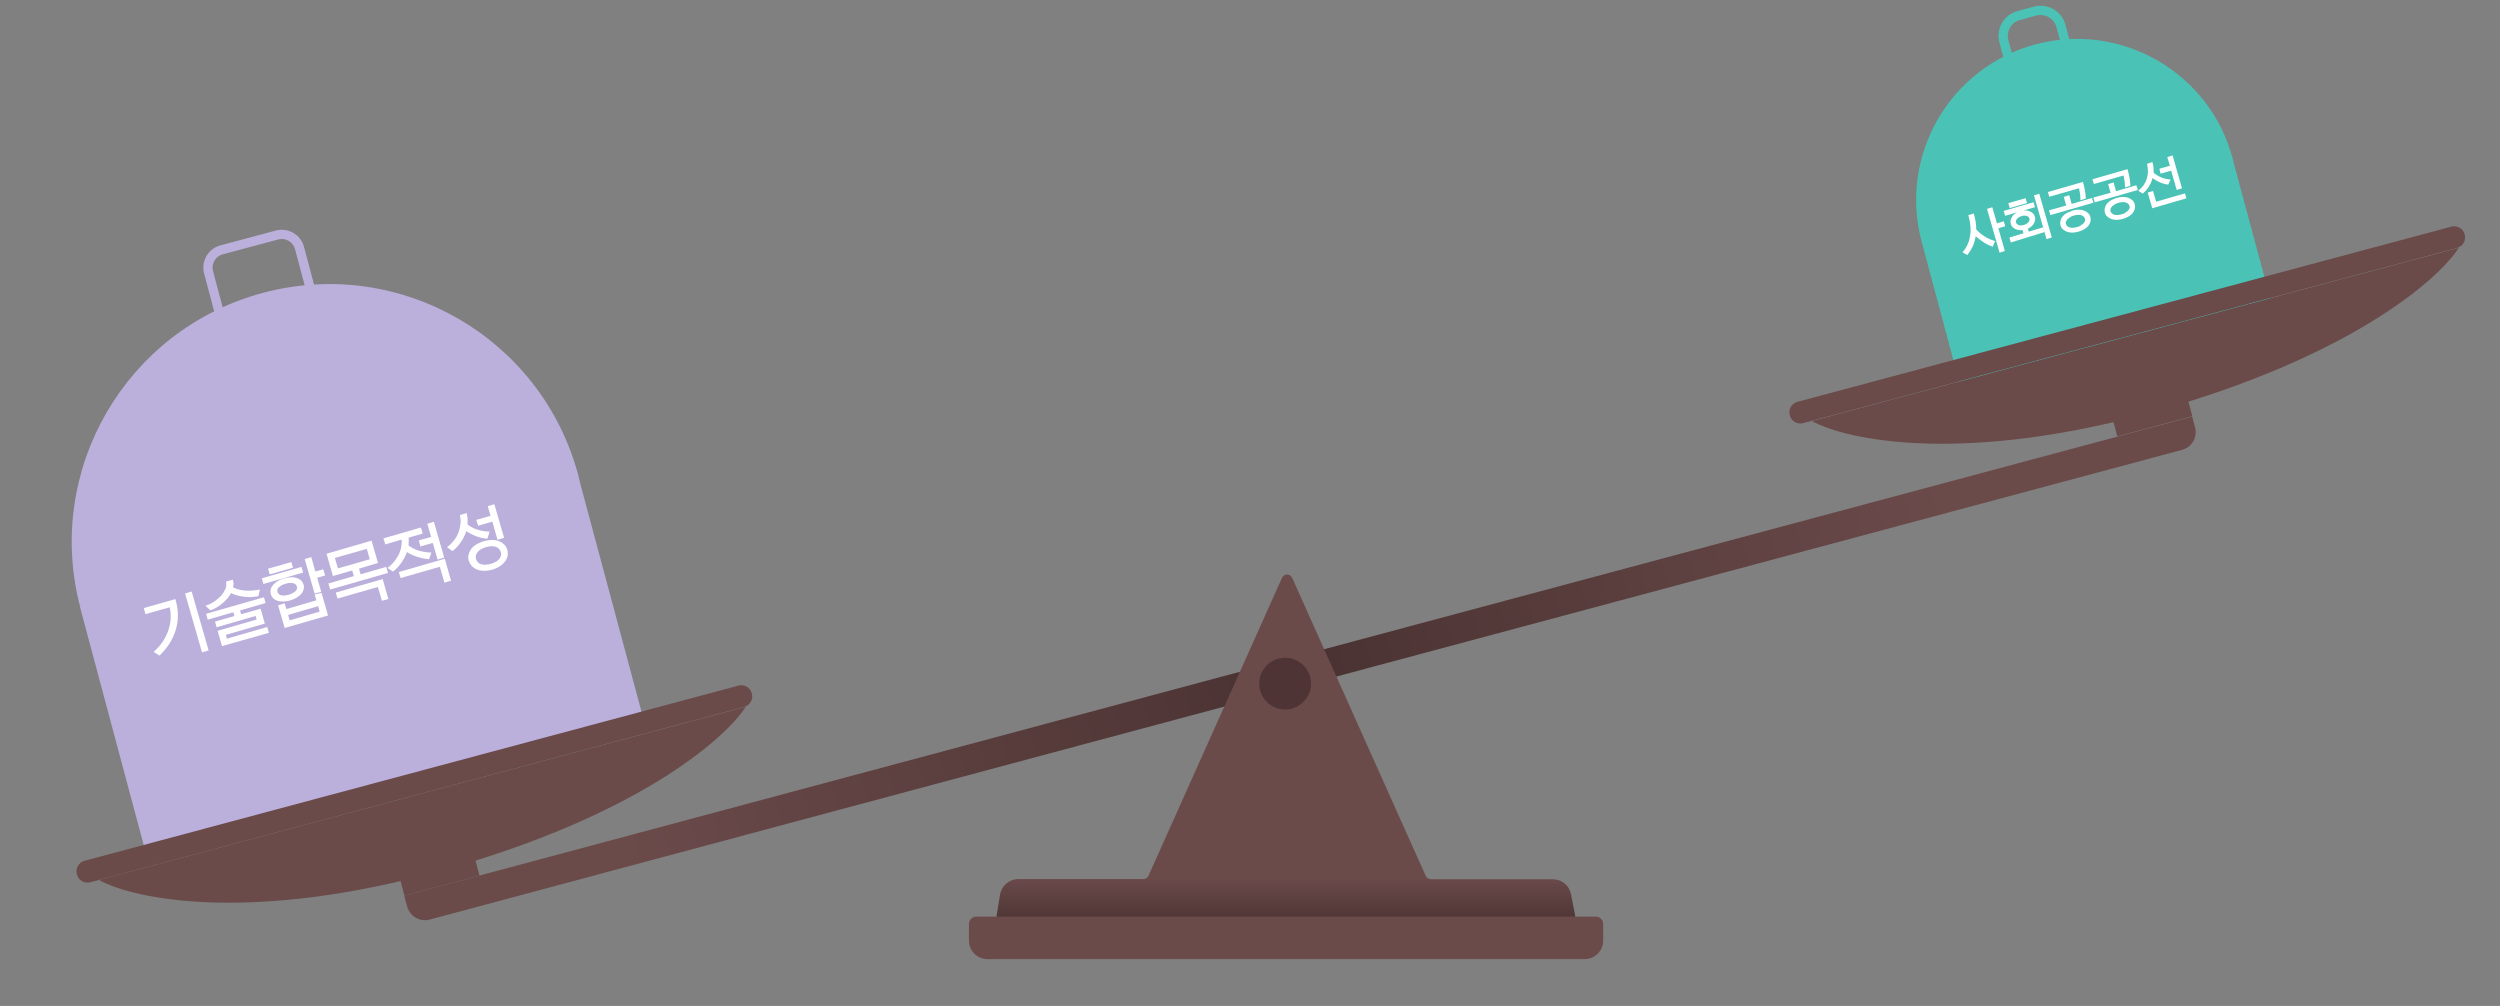 <?xml version="1.0" encoding="utf-8"?>
<!-- Generator: Adobe Illustrator 23.0.1, SVG Export Plug-In . SVG Version: 6.00 Build 0)  -->
<svg version="1.1" id="Layer_1" xmlns="http://www.w3.org/2000/svg" xmlns:xlink="http://www.w3.org/1999/xlink" x="0px" y="0px"
	 viewBox="0 0 1352 544" style="enable-background:new 0 0 1352 544;" xml:space="preserve">
<rect x="0" y="0" width="1352" height="544" fill="#808080" stroke="none"/>
<style type="text/css">
	.st0{fill-rule:evenodd;clip-rule:evenodd;fill:#4AC3B6;}
	.st1{fill:none;stroke:#4AC3B6;stroke-width:5;stroke-miterlimit:10;}
	.st2{fill-rule:evenodd;clip-rule:evenodd;fill:#BBB0DC;}
	.st3{fill:none;stroke:#BBB0DC;stroke-width:5;stroke-miterlimit:10;}
	.st4{fill:url(#SVGID_1_);}
	.st5{fill:#6B4A4A;}
	.st6{fill-rule:evenodd;clip-rule:evenodd;fill:url(#SVGID_2_);}
	.st7{fill:#4E3434;}
	.st8{enable-background:new    ;}
	.st9{fill:#FFFFFF;stroke:#FFFFFF;stroke-miterlimit:10;}
</style>
<path class="st0" d="M1208.1,88.5c-0.2-0.9-0.5-1.9-0.7-2.9c-12.4-46.4-60.2-74-106.6-61.6c-46.3,12.4-73.8,59.9-61.7,106.2l0,0
	l22.7,84.7l168.2-45L1208.1,88.5z"/>
<path class="st1" d="M1086.9,34.4l-3.2-12.1c-1.6-6,1.9-12.3,8.1-13.9l8.8-2.4c6-1.6,12.3,1.9,14,8.1l3.2,12.1"/>
<path class="st2" d="M313.8,261.5c-0.4-1.5-0.7-3.1-1.1-4.6c-19.9-74.3-96.3-118.4-170.6-98.5c-74.1,19.9-118.2,95.9-98.7,170h-0.1
	L79.6,464l269.2-72.1L313.8,261.5z"/>
<path class="st3" d="M120,174.3l-7.2-27c-1.4-5.3,1.7-10.8,7.1-12.2l29.9-8c5.3-1.4,10.8,1.7,12.2,7.1l7.2,27"/>
<linearGradient id="SVGID_1_" gradientUnits="userSpaceOnUse" x1="1053.283" y1="827.037" x2="337.048" y2="1018.951" gradientTransform="matrix(1 0 0 1 0 -558)">
	<stop  offset="0" style="stop-color:#6B4A4A"/>
	<stop  offset="0.488" style="stop-color:#4A3232"/>
	<stop  offset="1" style="stop-color:#6B4A4A"/>
</linearGradient>
<path class="st4" d="M218.6,484.4l966.9-259.1l1.6,5.8c1.4,5.3-1.7,10.8-7.1,12.2l-947.6,254c-5.3,1.4-10.8-1.7-12.2-7.1
	L218.6,484.4z"/>
<g>
	
		<rect x="1142.9" y="220.9" transform="matrix(0.966 -0.259 0.259 0.966 -18.809 308.914)" class="st5" width="42" height="10"/>
	<g>
		<path class="st5" d="M1166.7,222.2c-104.5,29.3-168.1,15.9-186.8,5.5l349.8-93.7C1318.9,151.1,1271.1,192.8,1166.7,222.2z"/>
	</g>
</g>
<path class="st5" d="M972.1,217.3l353.5-94.7c3.2-0.9,6.5,1,7.3,4.2l0,0c0.9,3.2-1,6.5-4.2,7.3l-353.5,94.7c-3.2,0.9-6.5-1-7.3-4.2
	l0,0C967,221.4,968.9,218.1,972.1,217.3z"/>
<g>
	
		<rect x="216.6" y="469.1" transform="matrix(0.966 -0.259 0.259 0.966 -114.602 77.644)" class="st5" width="42" height="10"/>
	<g>
		<path class="st5" d="M240.3,470.4c-104.5,29.3-168.1,15.9-186.8,5.5l349.8-93.7C392.5,399.3,344.8,441.1,240.3,470.4z"/>
	</g>
</g>
<path class="st5" d="M45.8,465.5l353.5-94.7c3.2-0.9,6.5,1,7.3,4.2l0,0c0.9,3.2-1,6.5-4.2,7.3L48.9,477.1c-3.2,0.9-6.5-1-7.3-4.2
	l0,0C40.7,469.6,42.6,466.3,45.8,465.5z"/>
<linearGradient id="SVGID_2_" gradientUnits="userSpaceOnUse" x1="695.414" y1="868.7" x2="695.414" y2="1056.5" gradientTransform="matrix(1 0 0 1 0 -558)">
	<stop  offset="0.873" style="stop-color:#6B4A4A"/>
	<stop  offset="1" style="stop-color:#4D3434"/>
</linearGradient>
<path class="st6" d="M773.7,475.4c-1.2,0-2.3-0.7-2.7-1.8l-72.2-161.1c-1.1-2.4-4.4-2.4-5.5,0l-72.2,161.1c-0.5,1.1-1.6,1.8-2.7,1.8
	h-67.7c-4.9,0-9.1,3.6-9.9,8.5L539,495c-0.3,1.8,1.1,3.5,3,3.5h306.9c1.9,0,3.3-1.7,2.9-3.6l-2.2-11.3c-0.9-4.7-5-8.1-9.8-8.1h-66.1
	L773.7,475.4L773.7,475.4z"/>
<circle class="st7" cx="695" cy="369.7" r="14"/>
<path class="st5" d="M524,499.7c0-2.2,1.8-4,4-4h335c2.2,0,4,1.8,4,4v9c0,5.5-4.5,10-10,10H534c-5.5,0-10-4.5-10-10V499.7z"/>
<g class="st8">
	<path class="st9" d="M78.4,329.2l16.1-4.6c0.8,2.8,1.2,5.6,1.2,8.3c0,2.7-0.4,5.3-1.2,7.8c-0.8,2.5-1.9,4.9-3.3,7.1s-3.1,4.2-5,6.1
		l-2.3-1.4c1.8-1.7,3.4-3.5,4.7-5.5c1.3-2,2.3-4.1,3-6.2c0.7-2.2,1.1-4.3,1.2-6.5c0.1-2.2-0.1-4.4-0.6-6.5L79,331.5L78.4,329.2z
		 M109.6,352.2l-8.9-30.9l2.6-0.8l8.9,30.9L109.6,352.2z"/>
	<path class="st9" d="M120.4,348.8l-2.1-7.3l21.1-6.1l-0.8-2.9l-21.1,6.1l-0.6-2.1l10.5-3l-0.9-3l-13.8,4l-0.6-2.2l30.3-8.7l0.6,2.2
		l-13.8,4l0.9,3l10.5-3l2,7.1l-21.1,6.1l0.9,3l21.8-6.3l0.6,2.2L120.4,348.8z M139.3,322c-1.2,0.2-2.4,0.3-3.7,0.4
		c-1.3,0-2.5,0-3.8-0.2c-1.3-0.2-2.5-0.4-3.8-0.8c-1.1-0.3-2.2-0.8-3.3-1.3c-0.5,1.1-1.2,2.2-2.1,3.2c-1.2,1.4-2.5,2.6-4,3.7
		c-1.5,1.1-3.1,1.9-4.7,2.5l-1.8-1.7c1.6-0.6,3.1-1.4,4.5-2.4c1.4-1,2.6-2,3.6-3.2c1-1.2,1.7-2.4,2.2-3.6c0.5-1.3,0.6-2.5,0.4-3.7
		l2.8-0.8c0.3,1.2,0.2,2.5-0.1,3.8c0.8,0.5,1.8,0.9,2.8,1.2c1.1,0.3,2.3,0.6,3.6,0.7c1.3,0.2,2.6,0.2,3.9,0.1s2.7-0.2,4.1-0.4
		L139.3,322z"/>
	<path class="st9" d="M142.8,315.2l-0.6-2.1l20.5-5.9l0.6,2.1L142.8,315.2z M146.2,310l-0.6-2.1l11.6-3.3l0.6,2.1L146.2,310z
		 M156.9,324.2c-1.2,0.4-2.4,0.5-3.5,0.6c-1.1,0-2.1-0.1-3-0.3c-0.9-0.3-1.6-0.7-2.2-1.2c-0.6-0.6-1-1.2-1.3-2.1
		c-0.2-0.8-0.2-1.6,0-2.4c0.2-0.8,0.6-1.5,1.2-2.2c0.6-0.7,1.4-1.3,2.3-1.9c0.9-0.6,2-1,3.3-1.4c1.2-0.4,2.4-0.5,3.5-0.6
		s2.1,0.1,3,0.3c0.9,0.3,1.6,0.7,2.2,1.2c0.6,0.5,1,1.2,1.3,2.1s0.2,1.6,0,2.4c-0.2,0.8-0.6,1.5-1.2,2.2c-0.6,0.7-1.4,1.3-2.3,1.9
		C159.2,323.4,158.1,323.8,156.9,324.2z M156.3,322.1c1.7-0.5,3-1.2,3.9-2.1c0.9-0.9,1.2-1.9,0.8-3c-0.3-1.1-1.1-1.8-2.3-2.1
		c-1.2-0.3-2.7-0.2-4.4,0.3s-3,1.2-3.9,2.1c-0.9,0.9-1.2,1.9-0.8,3s1.1,1.8,2.3,2.1C153.1,322.7,154.5,322.6,156.3,322.1z
		 M173.5,321.2l3.3,11.3l-22.5,6.5l-3.3-11.3l2.6-0.8l0.9,3.1l17.2-5l-0.9-3.1L173.5,321.2z M173.5,331.1l-1.1-3.9l-17.2,5l1.1,3.9
		L173.5,331.1z M170.5,320.4l-5.1-17.7l2.6-0.8l2.2,7.8l4.3-1.2l0.7,2.4l-4.3,1.2l2.2,7.6L170.5,320.4z"/>
	<path class="st9" d="M193.5,307.2l1.2,4l13.8-4l0.7,2.3l-30.3,8.7l-0.7-2.3l13.8-4l-1.2-4l-10.4,3l-3.2-11.1l23.4-6.8l3.2,11.1
		L193.5,307.2z M182.4,308l18.2-5.2l-1.9-6.6l-18.2,5.2L182.4,308z M206.9,324.3l-2.2-7.5l-21.8,6.3l-0.7-2.3l24.4-7l2.8,9.8
		L206.9,324.3z"/>
	<path class="st9" d="M228,288.2l-7.6,2.2c0.2,1.3,0.2,2.5,0.1,3.7c0,0.4-0.1,0.8-0.1,1.1c1.5,1.2,3.3,2.2,5.4,2.9
		c2.2,0.7,4.5,1.1,6.8,1.2l-0.9,2.6c-1.1-0.1-2.2-0.3-3.3-0.5c-1.1-0.3-2.3-0.6-3.4-1c-1.1-0.4-2.2-0.9-3.2-1.4
		c-0.7-0.4-1.4-0.8-2-1.2c-0.2,0.6-0.4,1.2-0.7,1.8c-0.7,1.7-1.6,3.3-2.8,4.9s-2.4,2.9-3.8,4l-2.1-1.4c1.4-1.1,2.7-2.4,3.7-3.8
		c1-1.4,1.9-2.8,2.5-4.4c0.6-1.5,1-3.1,1.1-4.8c0.1-1,0.1-1.9-0.1-2.9l-8.9,2.6l-0.7-2.3l19.3-5.6L228,288.2z M240.7,314.5l-2.5-8.6
		l-21.2,6.1l-0.7-2.3l23.9-6.9l3.1,10.9L240.7,314.5z M227.1,292.6l6.7-1.9l-2.1-7.1l2.6-0.8l5.3,18.4l-2.6,0.8l-2.6-9l-6.7,1.9
		L227.1,292.6z"/>
	<path class="st9" d="M263.2,290.8c-1.1-0.1-2.3-0.3-3.4-0.6c-1.2-0.3-2.3-0.7-3.4-1.2c-1.1-0.5-2.2-1-3.2-1.7
		c-0.5-0.3-0.9-0.6-1.3-0.9c-0.2,0.8-0.5,1.7-0.9,2.5c-0.7,1.7-1.6,3.2-2.7,4.7c-1.1,1.5-2.3,2.8-3.6,3.8l-2.1-1.5
		c1.4-1.1,2.5-2.3,3.5-3.6s1.8-2.7,2.3-4.2c0.6-1.5,0.9-3,1.1-4.5c0.2-1.6,0.1-3.1-0.2-4.7l2.7-0.8c0.4,1.8,0.5,3.6,0.3,5.4
		c0,0.1,0,0.2,0,0.3c1.4,1.2,3,2.1,4.8,2.8c2.3,0.8,4.6,1.3,7,1.4L263.2,290.8z M262,293.1c1.5-0.4,2.8-0.6,4.1-0.6
		c1.3,0,2.5,0.2,3.5,0.6c1.1,0.4,1.9,1,2.7,1.7c0.7,0.7,1.3,1.7,1.6,2.7c0.3,1.1,0.3,2.1,0.1,3.1c-0.2,1-0.7,2-1.4,2.9
		c-0.7,0.9-1.6,1.7-2.7,2.4c-1.1,0.7-2.4,1.3-3.8,1.7c-1.5,0.4-2.8,0.6-4.2,0.6c-1.3,0-2.5-0.2-3.6-0.6c-1.1-0.4-1.9-1-2.7-1.7
		c-0.7-0.8-1.2-1.7-1.6-2.7c-0.3-1.1-0.4-2.1-0.1-3.1c0.2-1,0.7-2,1.3-2.9s1.6-1.7,2.7-2.4C259.3,294.1,260.6,293.5,262,293.1z
		 M265.6,305.4c2.3-0.7,3.9-1.6,4.9-2.9c1-1.3,1.3-2.7,0.8-4.1c-0.4-1.5-1.4-2.5-2.9-3.1c-1.5-0.6-3.4-0.5-5.7,0.1
		c-2.3,0.7-3.9,1.6-4.9,3c-1,1.3-1.3,2.7-0.8,4.1c0.4,1.5,1.4,2.5,2.9,3.1C261.4,306.1,263.3,306,265.6,305.4z M258.2,281.5l7.7-2.2
		l-1.5-5.2l2.6-0.8l5,17.2l-2.6,0.8l-2.8-9.8l-7.7,2.2L258.2,281.5z"/>
</g>
<g class="st8">
	<path class="st9" d="M1077.4,132.8c-0.9-0.3-1.8-0.7-2.7-1.2c-0.9-0.5-1.8-1-2.7-1.7c-0.9-0.6-1.7-1.3-2.6-2
		c-0.5-0.4-0.9-0.8-1.3-1.2c-0.1,0.5-0.1,1-0.2,1.4c-0.3,1.7-0.8,3.4-1.5,4.9c-0.7,1.5-1.6,3-2.6,4.3l-1.7-1c2-2.4,3.3-5.3,3.8-8.6
		c0.6-3.3,0.3-7-0.8-11l2-0.6c0.6,2.2,1,4.3,1.1,6.3c0,0.6,0,1.2,0,1.8c1.2,1.4,2.7,2.7,4.4,3.8c1.8,1.2,3.7,2.1,5.7,2.7
		L1077.4,132.8z M1081.7,136l-6.5-22.7l1.9-0.6l2.5,8.7l3.7-1.1l0.5,1.7l-3.7,1.1l3.5,12.3L1081.7,136z"/>
	<path class="st9" d="M1084.7,116.1l-0.5-1.7l15.2-4.4l0.5,1.7L1084.7,116.1z M1095.1,107.8l0.5,1.7l-8.4,2.4l-0.5-1.7L1095.1,107.8
		z M1087.8,130.5l-0.5-1.7l7.6-2.3l-0.7-2.6c-0.5,0.1-0.9,0.1-1.4,0.1c-0.8,0-1.5-0.1-2.2-0.4c-0.7-0.2-1.2-0.6-1.7-1
		c-0.5-0.4-0.8-1-1-1.7c-0.2-0.7-0.2-1.3,0-2c0.2-0.6,0.5-1.2,0.9-1.8c0.4-0.6,1-1,1.7-1.5c0.7-0.4,1.4-0.8,2.2-1
		c0.8-0.2,1.6-0.3,2.4-0.3c0.8,0,1.5,0.1,2.2,0.4c0.7,0.2,1.2,0.6,1.7,1s0.8,1,1,1.7c0.2,0.7,0.2,1.3,0,2c-0.2,0.6-0.5,1.2-0.9,1.8
		c-0.4,0.6-1,1.1-1.7,1.5c-0.4,0.2-0.8,0.5-1.3,0.6l0.7,2.6l7.7-2.3l0.5,1.6L1087.8,130.5z M1094.7,122.1c0.6-0.2,1.2-0.4,1.6-0.7
		c0.5-0.3,0.8-0.6,1.1-1c0.3-0.4,0.5-0.7,0.6-1.1c0.1-0.4,0.1-0.8,0-1.2c-0.1-0.4-0.3-0.8-0.6-1.1c-0.3-0.3-0.7-0.5-1.1-0.7
		c-0.4-0.1-0.9-0.2-1.5-0.2c-0.6,0-1.1,0.1-1.7,0.3c-0.6,0.2-1.2,0.4-1.6,0.7c-0.5,0.3-0.8,0.6-1.1,1c-0.3,0.4-0.5,0.7-0.6,1.1
		c-0.1,0.4-0.1,0.8,0,1.2c0.1,0.4,0.3,0.8,0.6,1.1c0.3,0.3,0.7,0.5,1.1,0.7c0.4,0.1,0.9,0.2,1.5,0.2
		C1093.5,122.4,1094.1,122.3,1094.7,122.1z M1107.1,128.7l-6.5-22.7l1.9-0.6l6.5,22.7L1107.1,128.7z"/>
	<path class="st9" d="M1125.6,107.6c0-0.5-0.1-1-0.1-1.6c-0.1-0.6-0.1-1.1-0.2-1.7c-0.1-0.6-0.2-1.1-0.3-1.7s-0.2-1-0.4-1.4l-16,4.6
		l-0.5-1.6l18-5.2c0.4,1.5,0.8,3,1,4.4c0.2,1.4,0.4,2.6,0.4,3.6L1125.6,107.6z M1118,111.5l-1.3-4.7l2-0.6l1.3,4.7l11-3.2l0.5,1.6
		l-22.3,6.4l-0.5-1.6L1118,111.5z M1120.9,114.4c1.1-0.3,2.1-0.5,3.1-0.5c1,0,1.9,0.1,2.7,0.4c0.8,0.3,1.5,0.7,2.1,1.2
		c0.6,0.5,1,1.2,1.2,2c0.2,0.8,0.2,1.6,0,2.3c-0.2,0.8-0.6,1.5-1.1,2.1c-0.5,0.6-1.2,1.2-2.1,1.7c-0.8,0.5-1.8,0.9-2.9,1.2
		c-1.1,0.3-2.1,0.5-3.1,0.5c-1,0-1.9-0.1-2.7-0.4c-0.8-0.3-1.5-0.7-2.1-1.2s-1-1.2-1.2-2c-0.2-0.8-0.2-1.6,0-2.3
		c0.2-0.8,0.6-1.5,1.1-2.1c0.5-0.6,1.2-1.2,2.1-1.7C1118.9,115.2,1119.8,114.8,1120.9,114.4z M1123.4,123.3c0.8-0.2,1.5-0.5,2.1-0.9
		c0.6-0.4,1.1-0.8,1.6-1.2c0.4-0.5,0.7-0.9,0.9-1.5c0.2-0.5,0.2-1.1,0-1.6c-0.2-0.6-0.4-1-0.9-1.4c-0.4-0.4-0.9-0.6-1.5-0.8
		c-0.6-0.2-1.2-0.2-2-0.2c-0.7,0-1.5,0.2-2.2,0.4c-0.8,0.2-1.5,0.5-2.1,0.9c-0.6,0.4-1.1,0.8-1.6,1.2c-0.4,0.5-0.7,1-0.9,1.5
		c-0.2,0.5-0.2,1.1,0,1.6c0.2,0.6,0.4,1,0.9,1.4c0.4,0.4,0.9,0.6,1.5,0.8c0.6,0.2,1.2,0.2,2,0.2
		C1121.9,123.6,1122.6,123.5,1123.4,123.3z"/>
	<path class="st9" d="M1149.7,100.7c0-0.5-0.1-1-0.1-1.6c-0.1-0.6-0.1-1.1-0.2-1.7c-0.1-0.6-0.2-1.1-0.3-1.7c-0.1-0.5-0.2-1-0.4-1.4
		l-16,4.6l-0.5-1.6l18-5.2c0.4,1.5,0.8,3,1,4.4c0.2,1.4,0.4,2.6,0.4,3.6L1149.7,100.7z M1142,104.6l-1.3-4.7l2-0.6l1.3,4.7l11-3.2
		l0.5,1.6l-22.3,6.4l-0.5-1.6L1142,104.6z M1144.9,107.5c1.1-0.3,2.1-0.5,3.1-0.5c1,0,1.9,0.1,2.7,0.4c0.8,0.3,1.5,0.7,2.1,1.2
		c0.6,0.5,1,1.2,1.2,2c0.2,0.8,0.2,1.6,0,2.3c-0.2,0.8-0.6,1.5-1.1,2.1c-0.5,0.6-1.2,1.2-2.1,1.7c-0.8,0.5-1.8,0.9-2.9,1.2
		c-1.1,0.3-2.1,0.5-3.1,0.5c-1,0-1.9-0.1-2.7-0.4c-0.8-0.3-1.5-0.7-2.1-1.2c-0.6-0.5-1-1.2-1.2-2c-0.2-0.8-0.2-1.6,0-2.3
		c0.2-0.8,0.6-1.5,1.1-2.1c0.5-0.6,1.2-1.2,2.1-1.7C1142.9,108.3,1143.9,107.8,1144.9,107.5z M1147.5,116.4c0.8-0.2,1.5-0.5,2.1-0.9
		c0.6-0.4,1.1-0.8,1.6-1.2c0.4-0.5,0.7-0.9,0.9-1.5c0.2-0.5,0.2-1.1,0-1.6c-0.2-0.6-0.4-1-0.9-1.4c-0.4-0.4-0.9-0.6-1.5-0.8
		c-0.6-0.2-1.2-0.2-2-0.2c-0.7,0-1.5,0.2-2.2,0.4c-0.8,0.2-1.5,0.5-2.1,0.9c-0.6,0.4-1.1,0.8-1.6,1.2c-0.4,0.5-0.7,1-0.9,1.5
		c-0.2,0.5-0.2,1.1,0,1.6c0.2,0.6,0.4,1,0.9,1.4c0.4,0.4,0.9,0.6,1.5,0.8c0.6,0.2,1.2,0.2,2,0.2
		C1145.9,116.7,1146.7,116.6,1147.5,116.4z"/>
	<path class="st9" d="M1172.3,99.3c-0.8-0.1-1.7-0.3-2.6-0.6c-0.9-0.3-1.8-0.7-2.6-1.1c-0.8-0.4-1.7-0.9-2.4-1.5
		c-0.3-0.2-0.6-0.5-0.9-0.7c-0.1,0.5-0.3,1-0.4,1.5c-0.4,1.4-1,2.6-1.8,3.9c-0.8,1.2-1.7,2.3-2.8,3.3l-1.6-1c1.1-0.9,2-1.9,2.7-3
		c0.7-1.1,1.3-2.3,1.6-3.5c0.4-1.2,0.6-2.5,0.6-3.8c0-1.3-0.1-2.6-0.4-3.9l2-0.6c0.4,1.5,0.5,2.9,0.5,4.4c0,0.3,0,0.5-0.1,0.8
		c0.4,0.4,0.8,0.8,1.3,1.1c0.7,0.5,1.5,1,2.3,1.4c0.8,0.4,1.7,0.7,2.6,1c0.9,0.3,1.8,0.4,2.8,0.5L1172.3,99.3z M1164.3,112l-2.2-7.5
		l1.9-0.6l1.7,5.8l15.6-4.5l0.5,1.7L1164.3,112z M1168.4,91.6l5.7-1.6l-1.4-4.7l1.9-0.6l4.8,16.8l-1.9,0.6l-3-10.4l-5.7,1.6
		L1168.4,91.6z"/>
</g>
</svg>
